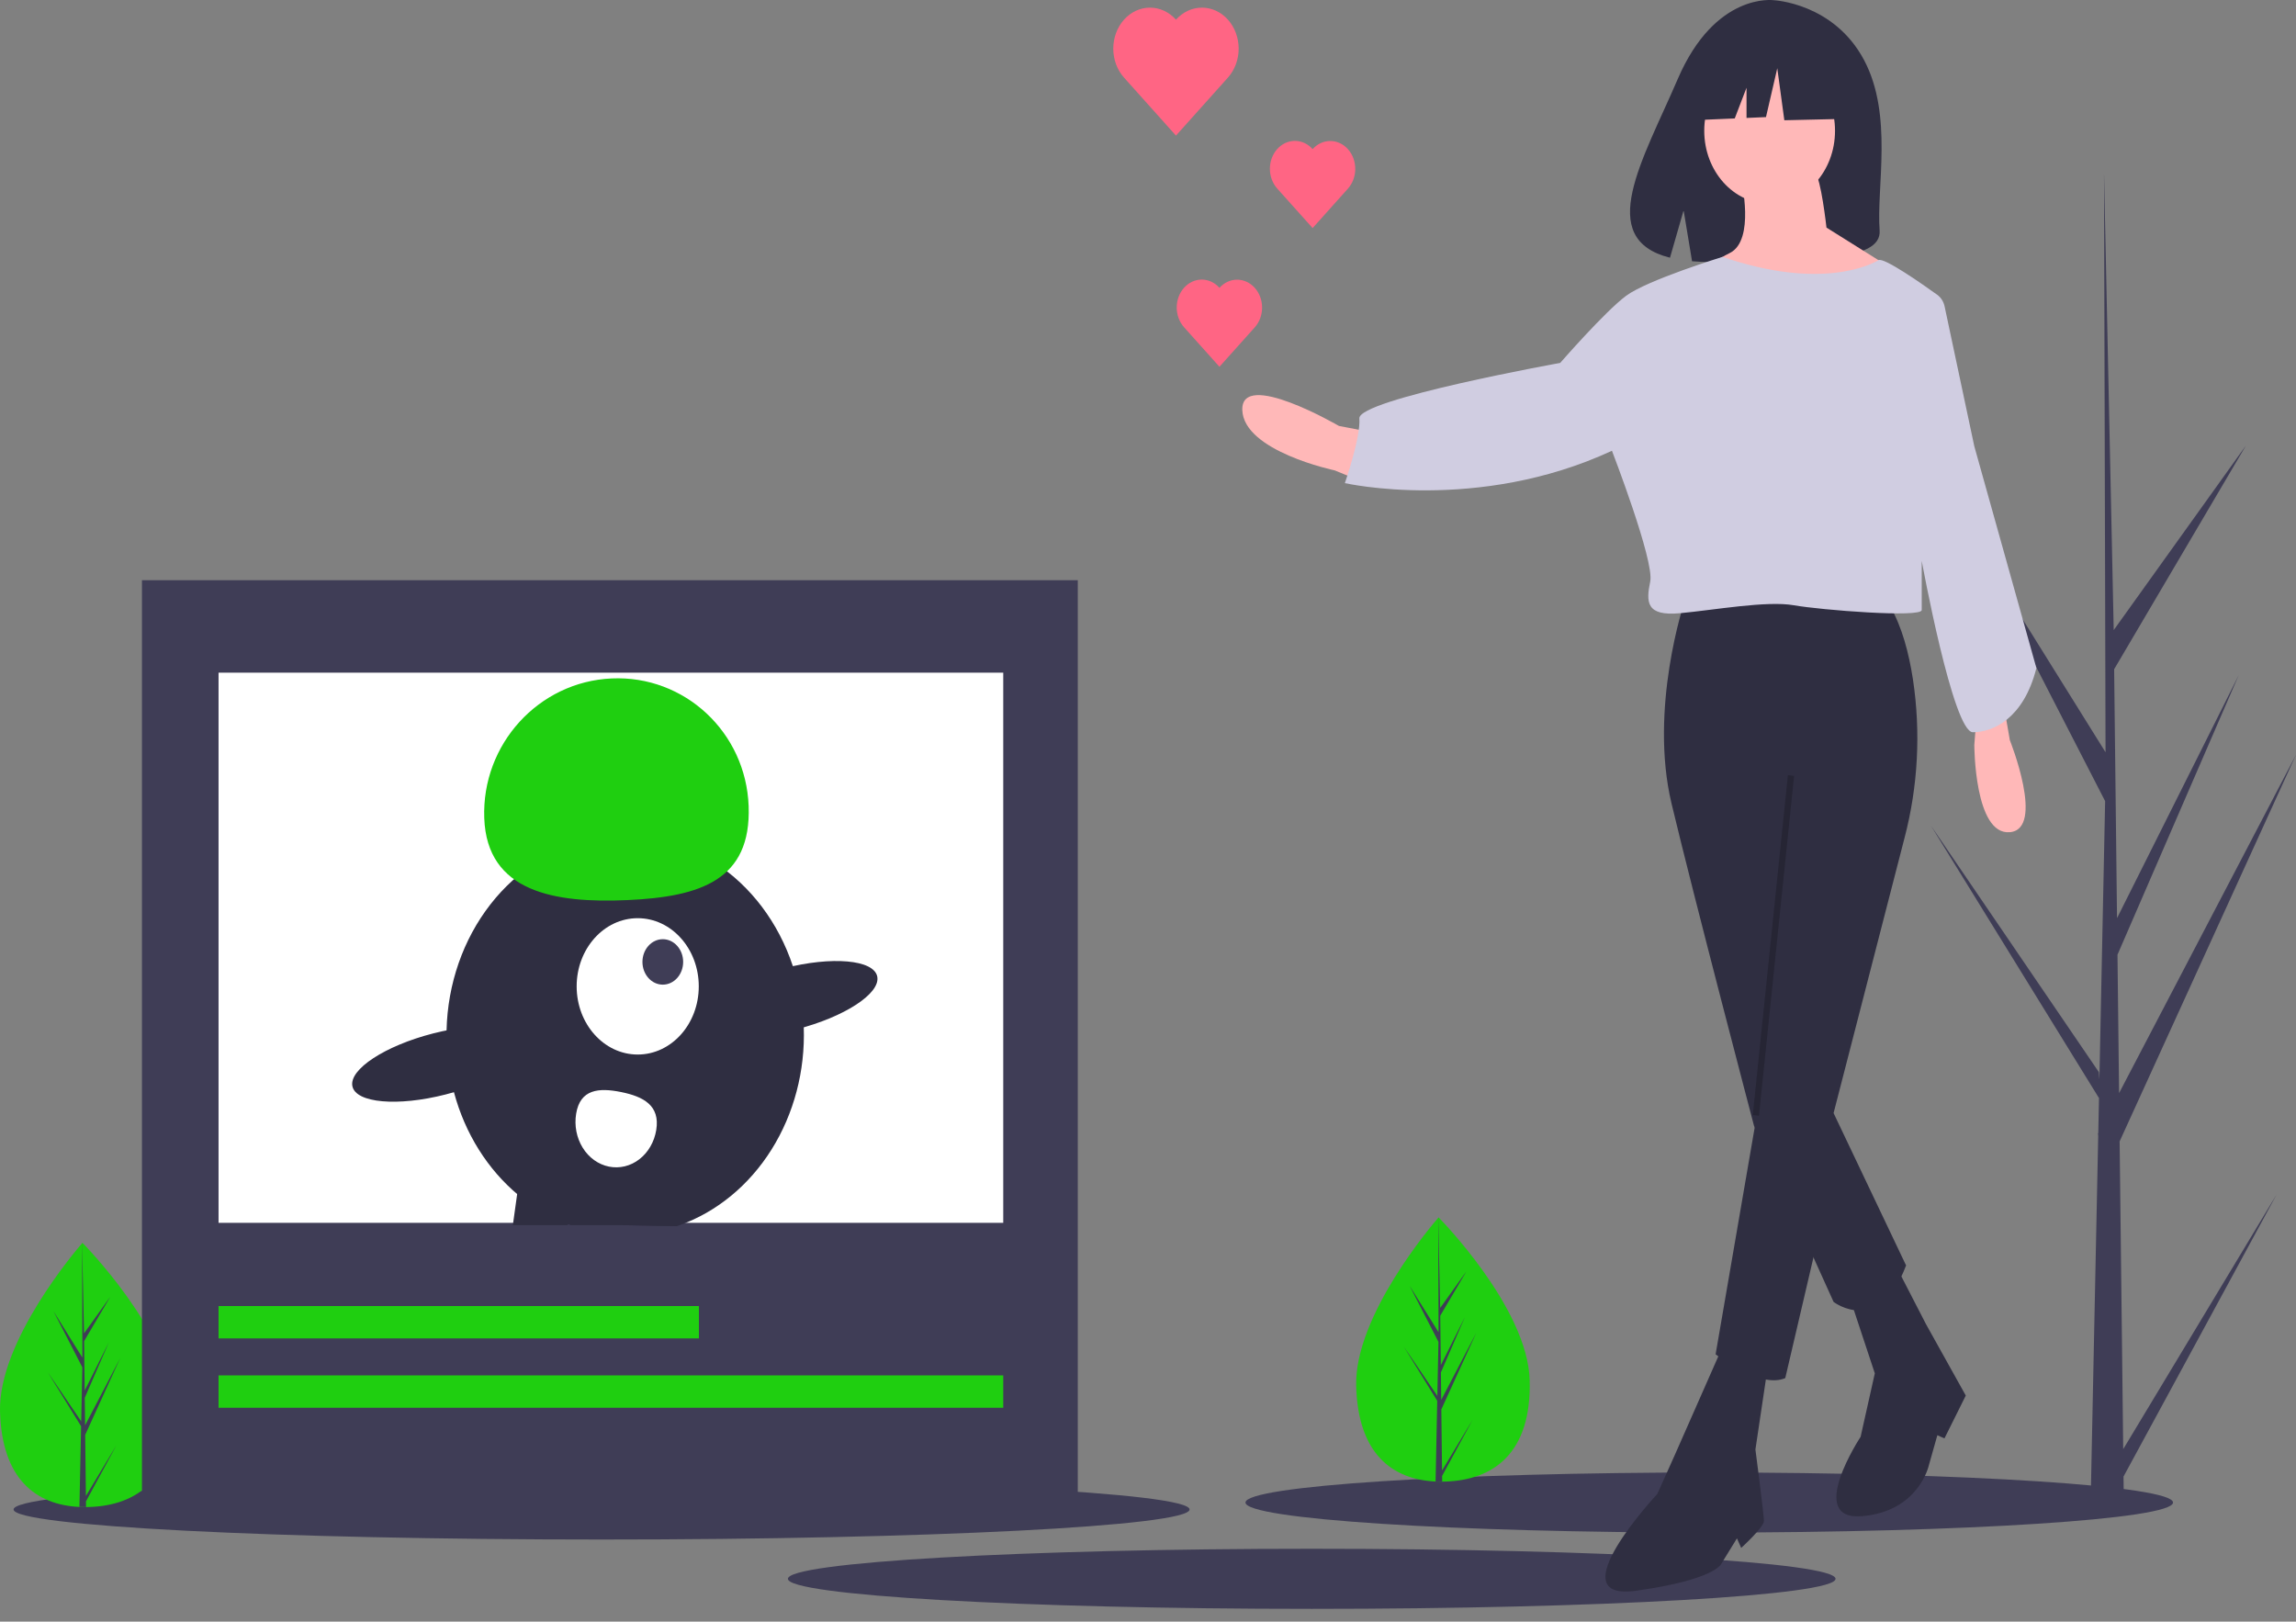 <svg width="160" height="113" viewBox="0 0 160 113" fill="none" xmlns="http://www.w3.org/2000/svg">
<rect x="0" y="0" width="160" height="113" fill="#808080" stroke="none"/>
<g clip-path="url(#clip0)">
<path d="M129.902 4.189C127.788 0.201 123.606 0.015 123.606 0.015C123.606 0.015 119.531 -0.567 116.916 5.506C114.48 11.167 111.117 16.633 116.375 17.958L117.325 14.658L117.913 18.204C118.662 18.264 119.413 18.278 120.163 18.247C125.794 18.044 131.157 18.306 130.984 16.05C130.755 13.051 131.936 8.025 129.902 4.189Z" fill="#2F2E41"/>
<path d="M119.112 106.793C136.962 106.793 151.431 105.856 151.431 104.699C151.431 103.543 136.962 102.605 119.112 102.605C101.263 102.605 86.793 103.543 86.793 104.699C86.793 105.856 101.263 106.793 119.112 106.793Z" fill="#3F3D56"/>
<path d="M41.922 107.277C64.552 107.277 82.898 106.339 82.898 105.183C82.898 104.026 64.552 103.089 41.922 103.089C19.292 103.089 0.946 104.026 0.946 105.183C0.946 106.339 19.292 107.277 41.922 107.277Z" fill="#3F3D56"/>
<path d="M91.41 112.109C111.57 112.109 127.913 111.171 127.913 110.015C127.913 108.858 111.57 107.921 91.41 107.921C71.25 107.921 54.907 108.858 54.907 110.015C54.907 111.171 71.25 112.109 91.41 112.109Z" fill="#3F3D56"/>
<path d="M106.598 96.183C106.731 101.266 104.07 103.129 100.732 103.238C100.654 103.241 100.577 103.242 100.5 103.243C100.345 103.244 100.192 103.241 100.04 103.234C97.02 103.094 94.63 101.305 94.507 96.577C94.379 91.685 99.818 85.329 100.226 84.858L100.227 84.858C100.242 84.84 100.25 84.831 100.25 84.831C100.25 84.831 106.465 91.1 106.598 96.183Z" fill="#1FCF10"/>
<path d="M100.491 102.468L102.612 98.947L100.495 102.847L100.5 103.243C100.345 103.244 100.192 103.241 100.04 103.234L100.145 98.141L100.142 98.102L100.146 98.094L100.156 97.613L97.834 93.848L100.153 97.253L100.162 97.354L100.241 93.506L98.235 89.603L100.247 92.83L100.226 84.858L100.226 84.832L100.227 84.858L100.36 91.141L102.188 88.589L100.366 91.682L100.406 95.124L102.088 91.765L100.412 95.63L100.434 97.544L102.881 92.865L100.441 98.212L100.491 102.468Z" fill="#3F3D56"/>
<path d="M12.094 97.955C12.226 103.038 9.566 104.901 6.227 105.01C6.15 105.013 6.073 105.014 5.996 105.015C5.841 105.016 5.687 105.013 5.536 105.006C2.516 104.866 0.126 103.077 0.002 98.349C-0.126 93.457 5.314 87.1 5.722 86.63L5.722 86.63C5.738 86.612 5.746 86.603 5.746 86.603C5.746 86.603 11.961 92.872 12.094 97.955Z" fill="#1FCF10"/>
<path d="M5.987 104.24L8.108 100.718L5.991 104.618L5.995 105.015C5.841 105.016 5.687 105.013 5.535 105.006L5.641 99.913L5.638 99.874L5.642 99.866L5.652 99.385L3.329 95.62L5.649 99.025L5.657 99.126L5.737 95.278L3.731 91.375L5.742 94.602L5.721 86.63L5.721 86.603L5.722 86.63L5.855 92.913L7.684 90.361L5.861 93.454L5.901 96.896L7.584 93.537L5.907 97.402L5.93 99.316L8.376 94.637L5.937 99.984L5.987 104.24Z" fill="#3F3D56"/>
<path d="M147.959 100.979L158.646 83.237L147.981 102.887L148.003 104.884C147.223 104.891 146.451 104.876 145.686 104.84L146.216 79.178L146.201 78.98L146.221 78.942L146.271 76.517L134.568 57.547L146.258 74.702L146.299 75.214L146.699 55.825L136.591 36.158L146.728 52.419L146.622 12.25L146.623 12.116L146.626 12.248L147.297 43.906L156.51 31.047L147.327 46.634L147.528 63.977L156.006 47.051L147.56 66.526L147.671 76.17L160 52.592L147.709 79.534L147.959 100.979Z" fill="#3F3D56"/>
<path d="M117.376 41.955C117.376 41.955 114.9 49.364 116.485 55.999C118.07 62.633 122.23 78.446 122.23 78.446L127.776 90.72C127.776 90.72 130.946 93.153 132.828 88.177L127.776 77.562L132.721 58.381C133.661 54.795 133.861 51.017 133.305 47.332C133.024 45.511 132.543 43.689 131.738 42.287C131.738 42.287 118.862 40.075 117.376 41.955Z" fill="#2F2E41"/>
<path d="M122.527 77.119L119.555 94.37C119.555 94.37 122.626 96.802 124.409 96.028L127.38 83.312L122.527 77.119Z" fill="#2F2E41"/>
<path d="M119.952 94.038L116.782 101.225L115.494 104.1C115.494 104.1 108.462 111.62 114.009 110.846C119.555 110.072 119.952 108.966 119.952 108.966L121.041 107.197L121.338 107.86C121.338 107.86 122.923 106.423 122.923 105.98C122.923 105.538 122.329 101.004 122.329 101.004L123.121 95.697L119.952 94.038Z" fill="#2F2E41"/>
<path d="M128.965 90.61L130.649 95.697L129.659 100.12C129.659 100.12 125.796 105.98 129.758 105.649C133.72 105.317 134.413 102.11 134.413 102.11L135.007 100.009L135.502 100.23L136.988 97.245L134.215 92.269L132.333 88.619L128.965 90.61Z" fill="#2F2E41"/>
<path d="M139.464 48.148L140.059 51.576C140.059 51.576 142.535 57.768 140.059 57.989C137.583 58.21 137.583 51.907 137.583 51.907L137.781 49.364L139.464 48.148Z" fill="#FFB8B8"/>
<path d="M96.774 30.345L93.307 29.681C93.307 29.681 86.473 25.7 86.572 28.575C86.671 31.45 93.01 32.777 93.01 32.777L94.892 33.551L96.774 30.345Z" fill="#FFB8B8"/>
<path d="M123.319 14.2C125.836 14.2 127.876 11.923 127.876 9.114C127.876 6.304 125.836 4.027 123.319 4.027C120.803 4.027 118.763 6.304 118.763 9.114C118.763 11.923 120.803 14.2 123.319 14.2Z" fill="#FFB8B8"/>
<path d="M121.338 12.541C121.338 12.541 122.329 16.743 120.546 17.628C118.763 18.513 118.565 19.176 118.565 19.176C118.565 19.176 130.451 23.378 131.342 18.402L127.281 15.859C127.281 15.859 126.885 12.32 126.489 12.099C126.093 11.878 121.338 12.541 121.338 12.541Z" fill="#FFB8B8"/>
<path d="M135.513 21.352C135.442 21.018 135.258 20.728 135 20.542C133.966 19.798 131.274 17.91 130.907 18.129C130.451 18.402 126.954 20.271 120.036 17.899C120.036 17.899 114.801 19.508 113.315 20.614C111.83 21.72 108.724 25.289 108.724 25.289C108.724 25.289 94.63 27.828 94.729 29.155C94.828 30.482 93.719 33.665 93.719 33.665C93.719 33.665 102.953 35.759 112.331 31.41C112.331 31.41 115.296 39.08 114.999 40.518C114.702 41.955 114.702 42.95 117.079 42.729C119.456 42.508 123.121 41.845 125.003 42.176C126.885 42.508 133.918 43.061 133.918 42.508V39.08C133.918 39.08 136.097 51.023 137.483 51.023C138.87 51.023 141.017 50.089 141.909 46.551L137.58 31.088L135.513 21.352Z" fill="#D0CDE1"/>
<path opacity="0.2" d="M124.593 54.013L122.147 77.692L122.577 77.747L125.023 54.068L124.593 54.013Z" fill="black"/>
<path d="M128.968 3.986L124.836 1.57L119.13 2.558L117.95 8.379L120.888 8.253L121.709 6.114V8.218L123.065 8.159L123.852 4.755L124.344 8.379L129.165 8.269L128.968 3.986Z" fill="#2F2E41"/>
<path d="M84.979 20.055C84.818 19.873 84.626 19.729 84.414 19.631C84.202 19.532 83.975 19.482 83.746 19.481C83.517 19.481 83.29 19.531 83.078 19.629C82.866 19.727 82.674 19.87 82.512 20.051C82.35 20.232 82.221 20.447 82.134 20.683C82.046 20.92 82.001 21.173 82.001 21.429C82.002 21.685 82.047 21.938 82.135 22.175C82.224 22.411 82.353 22.625 82.515 22.806L84.979 25.557L87.444 22.806C87.769 22.441 87.951 21.946 87.951 21.431C87.95 20.916 87.767 20.422 87.44 20.058C87.114 19.694 86.672 19.489 86.211 19.488C85.749 19.488 85.306 19.692 84.979 20.055Z" fill="#FF6584"/>
<path d="M91.472 10.39C91.31 10.209 91.118 10.065 90.906 9.966C90.695 9.868 90.468 9.817 90.239 9.817C90.009 9.816 89.782 9.867 89.57 9.964C89.359 10.062 89.166 10.206 89.004 10.386C88.842 10.567 88.713 10.782 88.626 11.019C88.538 11.255 88.493 11.509 88.494 11.765C88.494 12.021 88.54 12.274 88.628 12.51C88.716 12.746 88.845 12.961 89.007 13.141L91.472 15.892L93.936 13.141C94.261 12.776 94.444 12.282 94.443 11.767C94.442 11.252 94.259 10.758 93.933 10.394C93.606 10.03 93.164 9.825 92.703 9.824C92.241 9.823 91.799 10.027 91.472 10.39Z" fill="#FF6584"/>
<path d="M81.949 1.37C81.712 1.104 81.429 0.894 81.119 0.75C80.808 0.606 80.476 0.532 80.139 0.532C79.803 0.532 79.471 0.606 79.16 0.749C78.849 0.893 78.567 1.103 78.329 1.369C78.092 1.634 77.903 1.949 77.775 2.296C77.646 2.643 77.58 3.014 77.58 3.389C77.58 3.765 77.647 4.136 77.775 4.483C77.904 4.83 78.093 5.144 78.331 5.41L81.949 9.449L85.568 5.41C85.805 5.144 85.994 4.83 86.123 4.483C86.252 4.136 86.318 3.765 86.318 3.389C86.318 3.014 86.252 2.643 86.123 2.296C85.995 1.949 85.806 1.634 85.569 1.369C85.331 1.103 85.049 0.893 84.738 0.749C84.428 0.606 84.095 0.532 83.759 0.532C83.422 0.532 83.09 0.606 82.779 0.75C82.469 0.894 82.187 1.104 81.949 1.37Z" fill="#FF6584"/>
<path d="M75.107 40.43H9.892V104.86H75.107V40.43Z" fill="#3F3D56"/>
<path d="M69.912 46.873H15.23V85.209H69.912V46.873Z" fill="white"/>
<path d="M47.176 85.438C47.241 85.415 47.305 85.393 47.37 85.37C49.96 84.44 52.206 82.589 53.766 80.101C55.326 77.612 56.115 74.622 56.011 71.587C55.962 70.13 55.706 68.691 55.252 67.323C54.247 64.291 52.328 61.745 49.824 60.122C47.319 58.499 44.387 57.901 41.531 58.431C38.674 58.96 36.072 60.584 34.172 63.023C32.272 65.463 31.193 68.565 31.119 71.796C31.054 74.76 31.84 77.668 33.361 80.098C34.883 82.527 37.06 84.349 39.576 85.298C39.641 85.323 39.707 85.348 39.772 85.37H43.343L47.176 85.438Z" fill="#2F2E41"/>
<path d="M39.967 82.489L39.576 85.298L39.566 85.37H35.738L36.039 83.205L36.244 81.736L39.967 82.489Z" fill="#2F2E41"/>
<path d="M47.176 85.438L47.186 85.37L47.41 83.993L43.688 83.241L43.343 85.37L47.176 85.438Z" fill="#2F2E41"/>
<path d="M44.44 73.482C46.79 73.482 48.695 71.355 48.695 68.731C48.695 66.108 46.79 63.981 44.44 63.981C42.09 63.981 40.185 66.108 40.185 68.731C40.185 71.355 42.09 73.482 44.44 73.482Z" fill="white"/>
<path d="M46.188 68.612C46.972 68.612 47.607 67.903 47.607 67.028C47.607 66.154 46.972 65.445 46.188 65.445C45.405 65.445 44.77 66.154 44.77 67.028C44.77 67.903 45.405 68.612 46.188 68.612Z" fill="#3F3D56"/>
<path d="M33.746 57.01C33.559 51.864 37.531 47.505 42.619 47.275C47.707 47.044 51.983 51.028 52.17 56.174C52.357 61.32 48.821 62.489 43.733 62.72C38.645 62.951 33.933 62.156 33.746 57.01Z" fill="#1FCF10"/>
<path d="M55.501 71.725C58.852 70.868 61.373 69.221 61.132 68.046C60.891 66.871 57.978 66.615 54.627 67.472C51.276 68.33 48.755 69.977 48.996 71.151C49.237 72.326 52.15 72.583 55.501 71.725Z" fill="#2F2E41"/>
<path d="M31.061 76.263C34.412 75.405 36.934 73.758 36.692 72.583C36.451 71.409 33.539 71.152 30.188 72.01C26.837 72.867 24.316 74.514 24.557 75.689C24.798 76.863 27.71 77.12 31.061 76.263Z" fill="#2F2E41"/>
<path d="M40.149 77.609C40.082 78.018 40.088 78.438 40.167 78.845C40.246 79.251 40.396 79.637 40.608 79.979C40.82 80.321 41.091 80.613 41.404 80.838C41.718 81.063 42.068 81.217 42.434 81.291C42.801 81.365 43.177 81.358 43.542 81.27C43.906 81.182 44.251 81.014 44.557 80.777C44.863 80.54 45.125 80.237 45.326 79.887C45.528 79.537 45.665 79.147 45.732 78.737C46.011 77.016 44.819 76.407 43.277 76.095C41.735 75.784 40.428 75.888 40.149 77.609Z" fill="white"/>
<path d="M48.703 91.008H15.23V93.263H48.703V91.008Z" fill="#1FCF10"/>
<path d="M69.912 95.84H15.23V98.095H69.912V95.84Z" fill="#1FCF10"/>
</g>
<defs>
<clipPath id="clip0">
<rect width="160" height="112.109" fill="white"/>
</clipPath>
</defs>
</svg>
